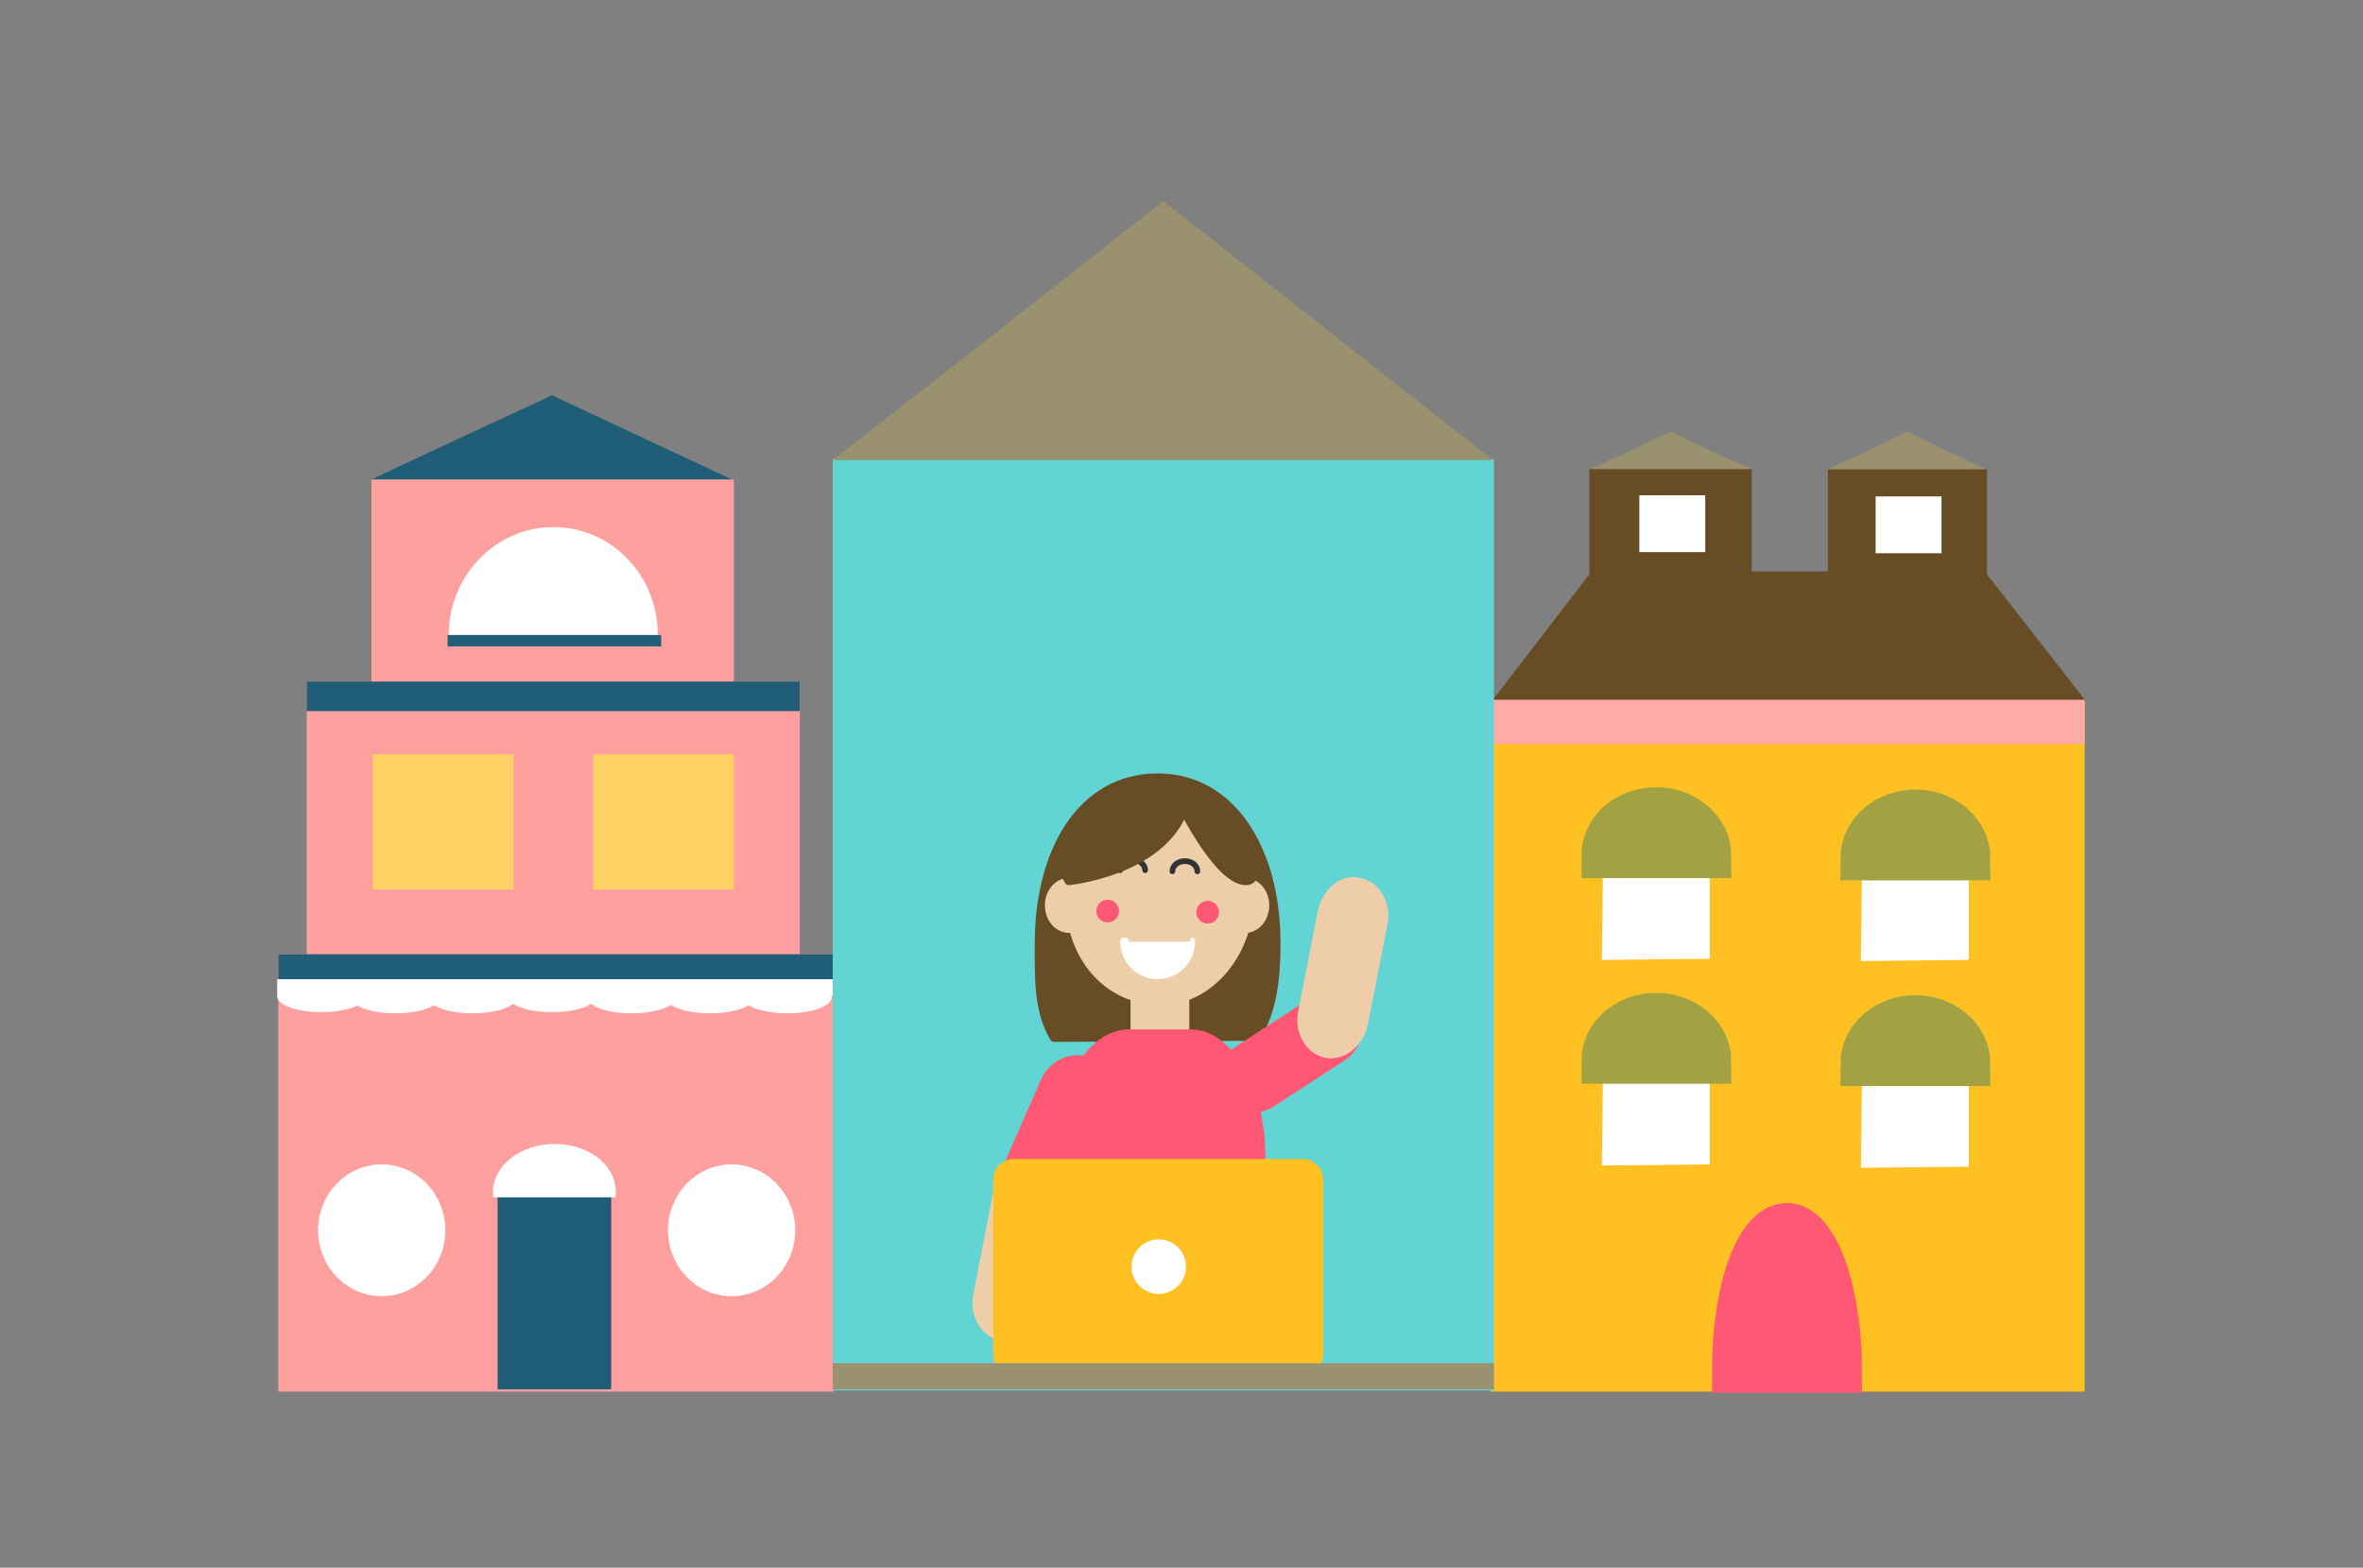 <?xml version="1.0" encoding="utf-8"?>
<!-- Generator: Adobe Illustrator 18.1.1, SVG Export Plug-In . SVG Version: 6.00 Build 0)  -->
<!DOCTYPE svg PUBLIC "-//W3C//DTD SVG 1.1//EN" "http://www.w3.org/Graphics/SVG/1.1/DTD/svg11.dtd">
<svg version="1.1" id="Layer_1" xmlns="http://www.w3.org/2000/svg" xmlns:xlink="http://www.w3.org/1999/xlink" x="0px" y="0px"
	 viewBox="96 131 208 138" enable-background="new 96 131 208 138" xml:space="preserve">
<rect x="96" y="131" width="208" height="138" fill="#808080" stroke="none"/>
<polygon fill="#9A916F" points="243,169 246.6,170.7 250.2,172.3 243,172.3 235.9,172.3 239.5,170.7 "/>
<rect x="227.2" y="192.6" fill="#FFC122" width="52.3" height="60.9"/>
<path fill="#664D25" d="M279.6,192.7l-8.9-11.4h-34.6l-9,11.7h52.1C279.3,192.9,279.4,192.7,279.6,192.7z"/>
<rect x="227.2" y="192.6" fill="#FFAAA8" width="52.3" height="3.9"/>
<rect x="235.9" y="172.3" fill="#664D25" width="14.3" height="12.8"/>
<rect x="256.9" y="172.3" fill="#664D25" width="14" height="13.2"/>
<polygon fill="#9A916F" points="263.9,169 267.4,170.7 270.8,172.3 263.9,172.3 256.9,172.3 260.4,170.7 "/>
<path fill="#FFFFFF" d="M241.8,202.3c2.6,0,4.7,2.2,4.7,5v8.1l-9.5,0.1l0.1-8.1C237.1,204.5,239.2,202.3,241.8,202.3L241.8,202.3"/>
<path fill="#A2A242" stroke="#A2A242" stroke-width="4" stroke-miterlimit="10" d="M246.4,206.3c0-2.2-2.1-4-4.6-4
	c-2.6,0-4.6,1.8-4.6,4H246.4z"/>
<path fill="#FFFFFF" d="M264.6,202.4c2.6,0,4.7,2.2,4.7,5v8.1l-9.5,0.1l0.1-8.1C259.8,204.6,261.9,202.4,264.6,202.4L264.6,202.4"/>
<path fill="#A2A242" stroke="#A2A242" stroke-width="4" stroke-miterlimit="10" d="M269.2,206.5c0-2.2-2.1-4-4.6-4
	c-2.5,0-4.6,1.8-4.6,4H269.2z"/>
<rect x="240.3" y="174.6" fill="#FFFFFF" width="5.8" height="5"/>
<rect x="261.1" y="174.7" fill="#FFFFFF" width="5.8" height="5"/>
<path fill="#FF5774" stroke="#FF5774" stroke-width="4" stroke-miterlimit="10" d="M257.9,251.6c0-7-2.1-12.7-4.6-12.7
	c-2.6,0-4.6,5.7-4.6,12.7H257.9z"/>
<path fill="#FFFFFF" d="M241.8,220.4c2.6,0,4.7,2.2,4.7,5v8.1l-9.5,0.1l0.1-8.1C237.1,222.6,239.2,220.4,241.8,220.4L241.8,220.4"/>
<path fill="#A2A242" stroke="#A2A242" stroke-width="4" stroke-miterlimit="10" d="M246.4,224.4c0-2.2-2.1-4-4.6-4
	c-2.6,0-4.6,1.8-4.6,4H246.4z"/>
<path fill="#FFFFFF" d="M264.6,220.6c2.6,0,4.7,2.2,4.7,5v8.1l-9.5,0.1l0.1-8.1C259.8,222.8,261.9,220.6,264.6,220.6L264.6,220.6"/>
<path fill="#A2A242" stroke="#A2A242" stroke-width="4" stroke-miterlimit="10" d="M269.2,224.6c0-2.2-2.1-4-4.6-4
	c-2.5,0-4.6,1.8-4.6,4H269.2z"/>
<rect x="120.5" y="215" fill="#FFA09E" width="48.9" height="38.5"/>
<rect x="123" y="191" fill="#FFA09E" width="43.4" height="24.5"/>
<rect x="128.7" y="173.2" fill="#FFA09E" width="31.9" height="17.9"/>
<polygon fill="#205D76" points="144.6,165.8 152.5,169.5 160.4,173.2 144.6,173.2 128.7,173.2 136.6,169.5 "/>
<rect x="139.8" y="235.8" fill="#205D76" width="10" height="17.5"/>
<rect x="123" y="191" fill="#205D76" width="43.4" height="2.6"/>
<rect x="120.5" y="215" fill="#205D76" width="48.9" height="2.3"/>
<path fill="#FFFFFF" d="M153.9,186.9c0-5.3-4.1-9.5-9.2-9.5s-9.2,4.3-9.2,9.5H153.9z"/>
<rect x="135.4" y="186.9" fill="#205D76" width="18.8" height="1"/>
<path fill="#FFFFFF" stroke="#FFFFFF" stroke-miterlimit="10" d="M149.7,235.9c0-2.1-2.2-3.7-4.9-3.7c-2.7,0-4.9,1.7-4.9,3.7H149.7z
	"/>
<rect x="128.8" y="197.4" fill="#FFD265" width="12.4" height="11.9"/>
<rect x="148.2" y="197.4" fill="#FFD265" width="12.4" height="11.9"/>
<ellipse fill="#FFFFFF" cx="129.6" cy="239.3" rx="5.6" ry="5.8"/>
<ellipse fill="#FFFFFF" cx="160.4" cy="239.3" rx="5.6" ry="5.8"/>
<g>
	<rect x="120.4" y="217.2" fill="#FFFFFF" width="48.9" height="1.4"/>
	<ellipse fill="#FFFFFF" cx="124.3" cy="218.7" rx="3.9" ry="1.4"/>
	<ellipse fill="#FFFFFF" cx="130.8" cy="218.8" rx="3.9" ry="1.4"/>
	<ellipse fill="#FFFFFF" cx="137.6" cy="218.8" rx="3.9" ry="1.4"/>
	<ellipse fill="#FFFFFF" cx="144.6" cy="218.7" rx="3.9" ry="1.4"/>
	<ellipse fill="#FFFFFF" cx="151.6" cy="218.8" rx="3.9" ry="1.4"/>
	<ellipse fill="#FFFFFF" cx="158.5" cy="218.8" rx="3.9" ry="1.4"/>
	<ellipse fill="#FFFFFF" cx="165.3" cy="218.8" rx="3.9" ry="1.4"/>
</g>
<g>
	<rect x="169.3" y="171.4" fill="#62D4D4" width="58.2" height="82"/>
	<polygon fill="#9A916F" points="198.4,148.7 212.9,160.1 227.4,171.5 198.4,171.5 169.3,171.5 183.9,160.1 	"/>
</g>
<path fill="#664D25" stroke="#664D25" stroke-width="0.832" stroke-linecap="round" stroke-linejoin="round" stroke-miterlimit="10" d="
	M206.6,222.2c1.4-2.3,1.7-5.2,1.7-8.2c0-8-3.8-14.5-10.4-14.5c-6.7,0-10.4,6.5-10.4,14.5c0,3.1-0.1,5.9,1.3,8.3L206.6,222.2z"/>
<ellipse fill="#EECEA9" stroke="#EECEA9" stroke-width="1.048" stroke-miterlimit="10" cx="190.1" cy="210.7" rx="1.6" ry="1.9"/>
<ellipse fill="#EECEA9" stroke="#EECEA9" stroke-width="1.048" stroke-miterlimit="10" cx="205.6" cy="210.7" rx="1.6" ry="1.9"/>
<path fill="#EECEA9" stroke="#EECEA9" stroke-width="0.971" stroke-miterlimit="10" d="M200.1,218.7c0.1,0.1,0.1,0.3,0.1,0.4v3.2
	c0,1.1-0.9,2.1-2.1,2.1c-0.6,0-1.1-0.2-1.5-0.6c-0.4-0.4-0.6-0.9-0.6-1.5v-3.2c0-0.1,0-0.3,0.1-0.4c-3.4-0.9-5.8-4.3-5.8-8.4
	c0-4.8,3.5-8.6,7.8-8.6c4.3,0,7.8,3.9,7.8,8.6C205.7,214.3,203.3,217.7,200.1,218.7z"/>
<path fill="#FF5774" stroke="#FF5774" stroke-width="0.971" stroke-miterlimit="10" d="M206.9,232.8c0,5.9-2.7,10.7-6.1,10.7h-5.4
	c-3.4,0-6.1-4.8-6.1-10.7l0,0c0-5.9,2.7-10.7,6.1-10.7h5.4C204.1,222.1,206.9,226.9,206.9,232.8L206.9,232.8z"/>
<circle fill="#FF5774" cx="193.5" cy="211.2" r="1"/>
<circle fill="#FF5774" cx="202.3" cy="211.3" r="1"/>
<path fill="none" stroke="#333333" stroke-width="0.5" stroke-linecap="round" stroke-linejoin="round" stroke-miterlimit="10" d="
	M194.6,207.6c0-0.5,0.5-0.9,1.1-0.9c0.6,0,1.1,0.4,1.1,0.9"/>
<path fill="none" stroke="#333333" stroke-width="0.5" stroke-linecap="round" stroke-linejoin="round" stroke-miterlimit="10" d="
	M199.2,207.7c0-0.5,0.5-0.9,1.1-0.9c0.6,0,1.1,0.4,1.1,0.9"/>
<path fill="#664D25" stroke="#664D25" stroke-width="0.832" stroke-linecap="round" stroke-linejoin="round" stroke-miterlimit="10" d="
	M200.2,202.2c0,0,3.1,6.2,5.4,6.3C207.9,208.7,205,201.1,200.2,202.2z"/>
<path fill="#664D25" stroke="#664D25" stroke-width="0.832" stroke-linecap="round" stroke-linejoin="round" stroke-miterlimit="10" d="
	M190.1,208.5c0,0,8.1-0.8,10.1-6.3C202.1,196.6,186.6,202.7,190.1,208.5z"/>
<path fill="#FFFFFF" stroke="#FFFFFF" stroke-width="0.786" stroke-linecap="round" stroke-linejoin="round" stroke-miterlimit="10" d="
	M200.8,213.9c0,1.6-1.3,2.9-2.9,2.9c-1.6,0-2.9-1.3-2.9-2.9C195,213.9,200.8,213.9,200.8,213.9z"/>
<path fill="#FF5774" stroke="#FF5774" stroke-width="0.583" stroke-miterlimit="10" d="M215.1,220.2c0.8,1.3,0.5,3-0.9,3.9
	l-6.3,4.1c-1.3,0.8-3,0.5-3.9-0.9l0,0c-0.8-1.3-0.5-3,0.9-3.9l6.3-4.1C212.4,218.6,214.2,218.9,215.1,220.2L215.1,220.2z"/>
<path fill="#EECEA9" stroke="#EECEA9" stroke-width="0.632" stroke-miterlimit="10" d="M215.7,208.6c1.5,0.3,2.5,2,2.1,3.8
	l-1.7,8.7c-0.4,1.8-1.9,3-3.4,2.7l0,0c-1.5-0.3-2.5-2-2.1-3.8l1.7-8.7C212.7,209.4,214.2,208.2,215.7,208.6L215.7,208.6z"/>
<path fill="#FF5774" stroke="#FF5774" stroke-width="0.626" stroke-miterlimit="10" d="M191.8,224.4c1.4,0.6,2,2.5,1.3,4.1l-3.5,8
	c-0.7,1.6-2.5,2.5-3.9,1.8l0,0c-1.4-0.6-2-2.5-1.3-4.1l3.5-8C188.6,224.6,190.4,223.8,191.8,224.4L191.8,224.4z"/>
<path fill="#EECEA9" stroke="#EECEA9" stroke-width="0.632" stroke-miterlimit="10" d="M187.1,233.5c1.5,0.3,2.5,2,2.1,3.8
	l-1.7,8.7c-0.4,1.8-1.9,3-3.4,2.7l0,0c-1.5-0.3-2.5-2-2.1-3.8l1.7-8.7C184,234.4,185.5,233.2,187.1,233.5L187.1,233.5z"/>
<path fill="#FFC122" stroke="#FFC122" stroke-width="0.94" stroke-miterlimit="10" d="M210.7,251.6h-25.5c-0.7,0-1.3-0.6-1.3-1.3
	v-15.5c0-0.7,0.6-1.3,1.3-1.3h25.5c0.7,0,1.3,0.6,1.3,1.3v15.5C212,251,211.4,251.6,210.7,251.6z"/>
<circle fill="#FFFFFF" cx="198" cy="242.5" r="2.4"/>
<rect x="169.3" y="251" fill="#9A916F" width="58.2" height="2.3"/>
</svg>
